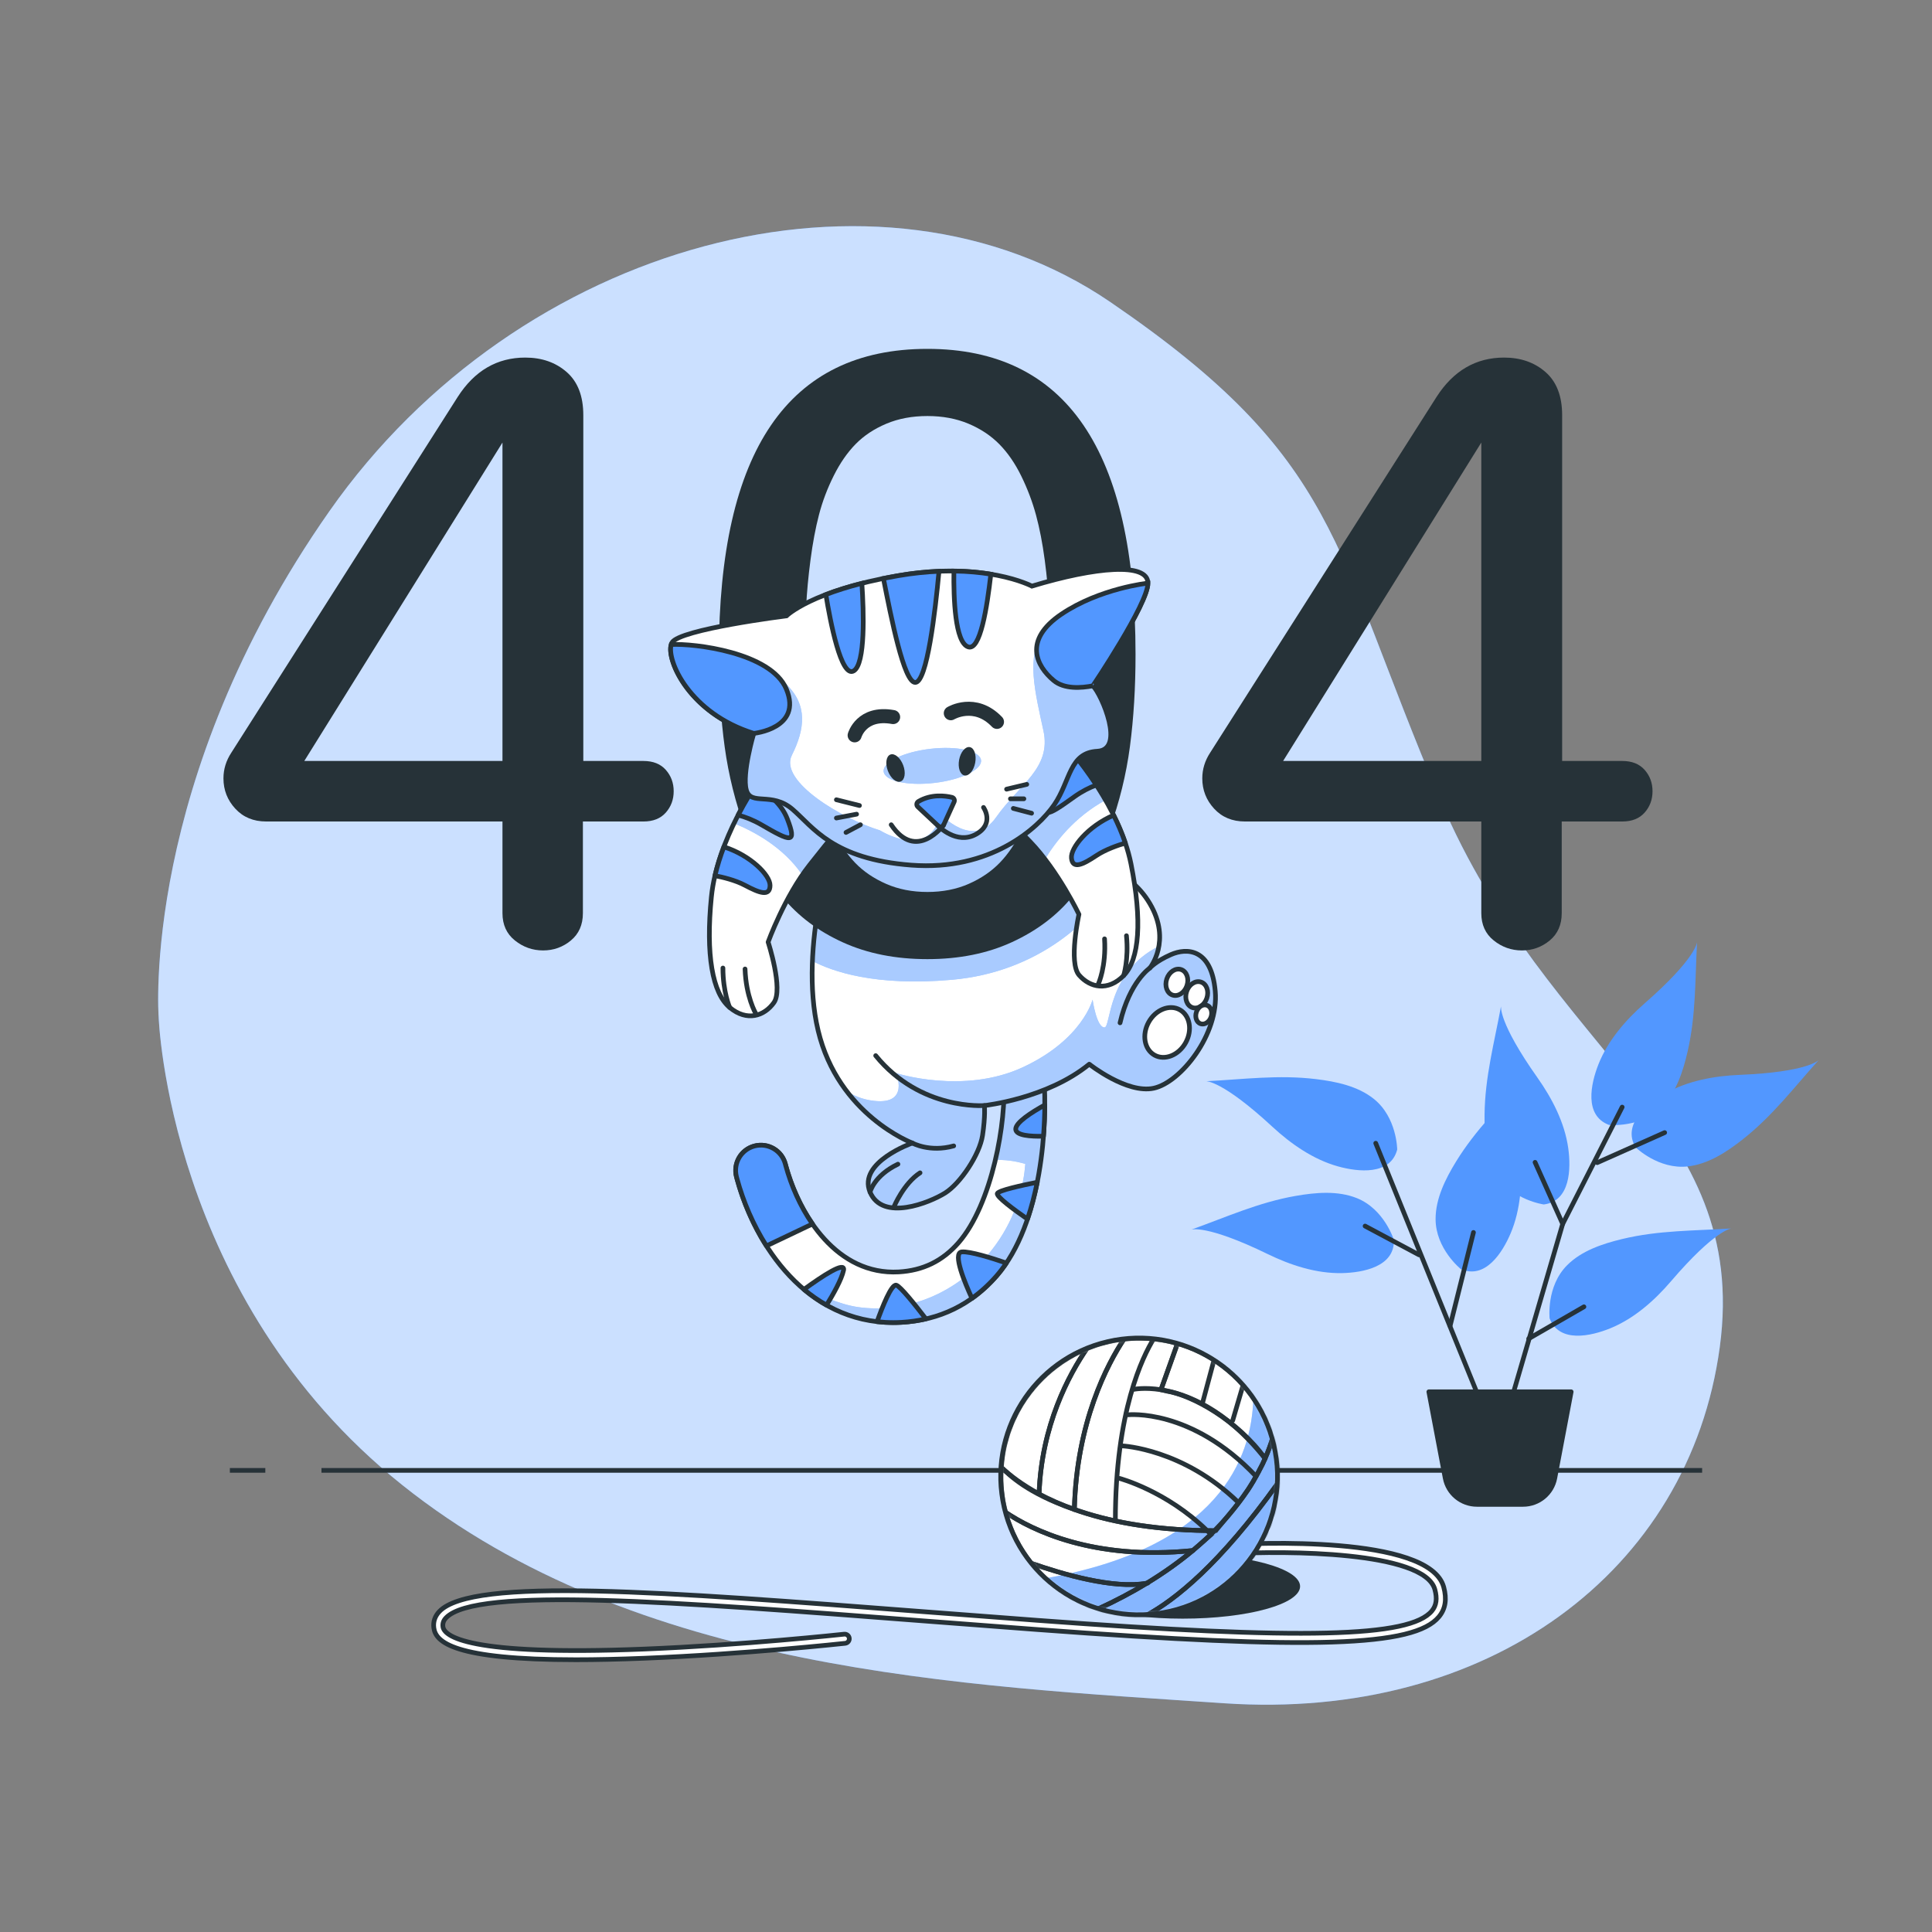 <svg width="459" height="459" viewBox="0 0 459 459" fill="none" xmlns="http://www.w3.org/2000/svg">
<rect x="0" y="0" width="459" height="459" fill="#808080" stroke="none"/>
<path d="M37.691 241.596C37.691 241.596 39.843 308.314 95.537 352.783C151.231 397.251 228.406 400.436 290.882 404.66C353.358 408.885 401.346 373.516 408.579 320.052C415.811 266.589 368.071 250.895 342.17 190.036C316.268 129.177 318.572 109.173 263.767 71.743C208.961 34.312 123.228 57.296 78.277 121.42C33.327 185.544 37.691 241.596 37.691 241.596Z" fill="#5297FF"/>
<path opacity="0.7" d="M37.691 241.596C37.691 241.596 39.843 308.314 95.537 352.783C151.231 397.251 228.406 400.436 290.882 404.66C353.358 408.885 401.346 373.516 408.579 320.052C415.811 266.589 368.071 250.895 342.17 190.036C316.268 129.177 318.572 109.173 263.767 71.743C208.961 34.312 123.228 57.296 78.277 121.42C33.327 185.544 37.691 241.596 37.691 241.596Z" fill="white"/>
<path d="M63.036 349.329H54.612" stroke="#263238" stroke-width="1.113" stroke-miterlimit="10"/>
<path d="M404.388 349.329H76.373" stroke="#263238" stroke-width="1.113" stroke-miterlimit="10"/>
<path d="M280.97 384.555C296.381 384.555 308.873 381.119 308.873 376.881C308.873 372.643 296.381 369.208 280.97 369.208C265.56 369.208 253.068 372.643 253.068 376.881C253.068 381.119 265.56 384.555 280.97 384.555Z" fill="#263238"/>
<path d="M136.806 394.317C107.776 394.317 103.49 390.12 103.067 386.733C102.883 385.266 103.327 383.959 104.388 382.847C112.211 374.644 157.276 378.113 219.652 382.917C228.351 383.587 237.35 384.279 246.577 384.965C309.6 389.648 334.972 389.038 340.189 382.709C341.258 381.411 341.481 379.791 340.887 377.613C338.394 368.473 305.018 368.403 292.372 369.143C291.774 369.174 291.255 368.719 291.22 368.119C291.185 367.519 291.643 367.002 292.244 366.967C297.08 366.683 339.584 364.549 342.991 377.041C343.777 379.923 343.411 382.23 341.872 384.098C335.984 391.24 311.899 392.006 246.414 387.141C237.186 386.455 228.185 385.762 219.484 385.093C160.032 380.514 113.074 376.897 105.967 384.355C105.364 384.986 105.13 385.656 105.231 386.464C105.501 388.624 110.691 393.47 152.976 391.782C176.595 390.84 200.328 388.268 200.565 388.242C201.159 388.176 201.702 388.609 201.767 389.208C201.832 389.807 201.4 390.346 200.802 390.411C200.564 390.436 176.766 393.016 153.074 393.961C146.932 394.205 141.539 394.317 136.806 394.317Z" fill="white" stroke="#263238" stroke-width="1.113" stroke-miterlimit="10"/>
<path d="M278.054 382.777C295.738 378.669 306.742 361.003 302.634 343.32C298.526 325.637 280.861 314.632 263.177 318.74C245.494 322.848 234.489 340.513 238.597 358.197C242.705 375.88 260.371 386.885 278.054 382.777Z" fill="white"/>
<mask id="mask0_3977_35893" style="mask-type:luminance" maskUnits="userSpaceOnUse" x="237" y="317" width="67" height="67">
<path d="M278.054 382.777C295.738 378.669 306.742 361.003 302.634 343.32C298.526 325.636 280.861 314.632 263.177 318.74C245.494 322.848 234.489 340.513 238.597 358.197C242.705 375.88 260.371 386.885 278.054 382.777Z" fill="white"/>
</mask>
<g mask="url(#mask0_3977_35893)">
<path d="M270.599 383.62C288.752 383.62 303.469 368.904 303.469 350.75C303.469 343.883 301.359 337.509 297.758 332.235C297.394 346.551 289.478 367.693 248.382 374.97C254.233 380.34 262.032 383.62 270.599 383.62Z" fill="#5297FF"/>
</g>
<mask id="mask1_3977_35893" style="mask-type:luminance" maskUnits="userSpaceOnUse" x="237" y="317" width="67" height="67">
<path d="M278.054 382.777C295.738 378.669 306.742 361.003 302.634 343.32C298.526 325.636 280.861 314.632 263.177 318.74C245.494 322.848 234.489 340.513 238.597 358.197C242.705 375.88 260.371 386.885 278.054 382.777Z" fill="white"/>
</mask>
<g mask="url(#mask1_3977_35893)">
<path opacity="0.3" d="M270.599 383.62C288.752 383.62 303.469 368.904 303.469 350.75C303.469 343.883 301.359 337.509 297.758 332.235C297.394 346.551 289.478 367.693 248.382 374.97C254.233 380.34 262.032 383.62 270.599 383.62Z" fill="white"/>
</g>
<mask id="mask2_3977_35893" style="mask-type:luminance" maskUnits="userSpaceOnUse" x="237" y="317" width="67" height="67">
<path d="M278.054 382.777C295.738 378.669 306.742 361.003 302.634 343.32C298.526 325.636 280.861 314.632 263.177 318.74C245.494 322.848 234.489 340.513 238.597 358.197C242.705 375.88 260.371 386.885 278.054 382.777Z" fill="white"/>
</mask>
<g mask="url(#mask2_3977_35893)">
<path d="M286.777 363.636C277.122 354.189 265.993 351.239 265.993 351.239M286.777 363.636C287.358 363.645 287.926 363.659 288.518 363.66C293.076 359.069 296.238 354.632 298.421 350.749M286.777 363.636C273.253 363.441 262.967 361.357 255.245 358.609C255.744 337.844 263.151 324.007 267.025 318.149C268.247 318.011 269.487 317.934 270.746 317.934C271.869 317.934 272.978 317.992 274.072 318.101M298.421 350.749C283.025 334.461 268.008 336.125 268.008 336.125C268.008 336.125 283.024 334.461 298.421 350.749ZM298.421 350.749C299.271 349.238 299.975 347.816 300.555 346.499C294.188 337.523 283.158 331.433 277.198 330.496L275.819 330.172M275.819 330.172C271.833 329.545 269.351 330.08 269.351 330.08M275.819 330.172L279.742 319.188C277.911 318.669 276.019 318.295 274.072 318.101M274.072 318.101C271.537 322.201 264.984 335.309 264.984 361.315M294.205 356.948C281.107 344.186 266.665 343.514 266.665 343.514" stroke="#263238" stroke-width="1.113" stroke-miterlimit="10" stroke-linecap="round" stroke-linejoin="round"/>
<path d="M255.247 358.609C255.746 337.844 263.153 324.006 267.027 318.148C263.936 318.496 260.974 319.27 258.203 320.413C254.011 326.523 247.406 338.646 246.866 354.926C249.244 356.209 252.029 357.464 255.247 358.609Z" stroke="#263238" stroke-width="1.113" stroke-miterlimit="10" stroke-linecap="round" stroke-linejoin="round"/>
<path d="M258.203 320.413C246.898 325.075 238.762 335.845 237.898 348.614C239.904 350.49 242.811 352.741 246.866 354.926C247.407 338.646 254.012 326.522 258.203 320.413Z" stroke="#263238" stroke-width="1.113" stroke-miterlimit="10" stroke-linecap="round" stroke-linejoin="round"/>
<path d="M295.356 328.988C298.556 332.585 300.976 336.886 302.361 341.631C301.958 342.99 301.377 344.634 300.556 346.5C291.103 334.652 281.779 331.11 275.821 330.172L279.744 319.188C282.851 320.069 285.77 321.393 288.43 323.089M295.356 328.988L292.862 337.469M295.356 328.988C293.336 326.717 291.004 324.731 288.43 323.089M288.43 323.089L285.626 333.564" stroke="#263238" stroke-width="1.113" stroke-miterlimit="10" stroke-linecap="round" stroke-linejoin="round"/>
<path d="M300.555 346.5C301.378 344.634 301.957 342.99 302.36 341.631C303.216 344.563 303.683 347.66 303.683 350.869C303.683 351.35 303.667 351.826 303.647 352.302C289.762 371.75 279.054 380.148 272.402 383.761C271.854 383.788 271.302 383.803 270.747 383.803C267.288 383.803 263.954 383.267 260.822 382.278C265.119 380.304 268.998 378.244 272.471 376.13M300.555 346.5C300.565 346.513 300.575 346.524 300.585 346.537M300.555 346.5C299.975 347.816 300.009 347.798 299.16 349.308C299.209 349.361 298.372 350.697 298.422 350.749C298.372 350.696 297.545 352.402 297.495 352.349C295.312 356.231 288.724 363.665 288.83 363.665C288.724 363.665 285.27 366.795 283.381 368.373M283.381 368.373C283.407 368.37 283.431 368.37 283.456 368.367M283.381 368.373C280.259 370.981 276.644 373.59 272.471 376.13M272.471 376.13C272.55 376.116 272.632 376.106 272.71 376.091" stroke="#263238" stroke-width="1.113" stroke-miterlimit="10" stroke-linecap="round" stroke-linejoin="round"/>
<path d="M303.647 352.302C289.762 371.751 279.054 380.148 272.403 383.763C289.349 382.924 302.92 369.277 303.647 352.302Z" stroke="#263238" stroke-width="1.113" stroke-miterlimit="10" stroke-linecap="round" stroke-linejoin="round"/>
<path d="M245.004 371.4C249.036 376.449 254.517 380.289 260.823 382.279C265.119 380.305 268.999 378.245 272.471 376.131C264.632 377.579 252.372 373.986 245.004 371.4Z" stroke="#263238" stroke-width="1.113" stroke-miterlimit="10" stroke-linecap="round" stroke-linejoin="round"/>
<path d="M272.471 376.131C276.645 373.591 280.26 370.982 283.382 368.374C259.712 370.795 245.107 363.467 238.904 359.296C240.087 363.778 242.193 367.882 245.003 371.401C252.372 373.986 264.632 377.579 272.471 376.131Z" stroke="#263238" stroke-width="1.113" stroke-miterlimit="10" stroke-linecap="round" stroke-linejoin="round"/>
<path d="M286.778 363.636C287.357 363.645 287.926 363.659 288.518 363.66C286.97 365.221 285.271 366.795 283.382 368.373C259.712 370.795 245.107 363.467 238.905 359.295C238.195 356.605 237.812 353.782 237.812 350.869C237.812 350.111 237.847 349.36 237.898 348.614C239.904 350.49 243.965 354.701 255.247 358.609M286.778 363.636C286.903 363.758 287.028 363.877 287.152 364.001M286.778 363.636C273.253 363.441 262.968 361.357 255.247 358.609M255.247 358.609C255.247 358.616 255.246 358.621 255.246 358.628" stroke="#263238" stroke-width="1.113" stroke-miterlimit="10" stroke-linecap="round" stroke-linejoin="round"/>
</g>
<path d="M278.054 382.777C295.738 378.669 306.742 361.003 302.634 343.32C298.526 325.637 280.861 314.632 263.177 318.74C245.494 322.848 234.489 340.513 238.597 358.197C242.705 375.88 260.371 386.885 278.054 382.777Z" stroke="#263238" stroke-width="1.113" stroke-miterlimit="10" stroke-linecap="round" stroke-linejoin="round"/>
<path d="M331.151 294.571C331.151 294.571 328.904 287.267 322.348 284.645C317.792 282.823 312.548 283.299 307.828 284.121C299.033 285.65 291.358 289.148 283.019 292.137C283.019 292.137 286.577 290.826 301.185 297.942C306.565 300.564 312.719 302.598 318.871 302.46C323.814 302.35 331.386 300.942 331.151 294.571Z" fill="#5297FF"/>
<path d="M331.944 273.113C331.944 273.113 331.901 265.472 326.383 261.067C322.548 258.007 317.39 256.948 312.633 256.371C303.771 255.295 295.413 256.425 286.566 256.878C286.566 256.878 290.352 256.651 302.281 267.684C306.675 271.748 311.978 275.473 317.908 277.118C322.673 278.44 330.329 279.28 331.944 273.113Z" fill="#5297FF"/>
<path d="M347.044 301.49C347.044 301.49 341.084 296.708 341.064 289.647C341.05 284.741 343.426 280.041 345.93 275.957C350.595 268.345 356.675 262.5 362.529 255.851C362.529 255.851 359.998 258.676 361.227 274.879C361.68 280.846 361.302 287.316 358.906 292.984C356.98 297.538 352.879 304.057 347.044 301.49Z" fill="#5297FF"/>
<path d="M368.154 313.225C368.154 313.225 367.312 305.63 372.284 300.617C375.739 297.134 380.741 295.486 385.399 294.362C394.077 292.269 402.51 292.424 411.35 291.851C411.35 291.851 407.563 292.063 396.989 304.402C393.095 308.947 388.258 313.26 382.558 315.58C377.978 317.444 370.471 319.164 368.154 313.225Z" fill="#5297FF"/>
<path d="M366.77 286.152C366.77 286.152 359.2 285.111 355.556 279.064C353.023 274.861 352.649 269.608 352.698 264.818C352.791 255.892 355.005 247.753 356.613 239.042C356.613 239.042 355.892 242.765 365.269 256.036C368.723 260.924 371.722 266.668 372.578 272.763C373.264 277.658 373.095 285.358 366.77 286.152Z" fill="#5297FF"/>
<path d="M388.559 272.555C388.559 272.555 394.004 277.917 401.018 277.113C405.893 276.554 410.283 273.645 414.047 270.681C421.062 265.16 426.158 258.438 432.078 251.849C432.078 251.849 429.568 254.692 413.332 255.363C407.352 255.611 400.971 256.741 395.622 259.783C391.323 262.228 385.327 267.061 388.559 272.555Z" fill="#5297FF"/>
<path d="M382.254 267.255C382.254 267.255 389.857 268.018 394.818 262.995C398.266 259.504 399.863 254.485 400.939 249.817C402.943 241.117 402.699 232.687 403.181 223.841C403.181 223.841 403.008 227.63 390.779 238.329C386.274 242.27 382.012 247.151 379.75 252.875C377.934 257.474 376.291 264.999 382.254 267.255Z" fill="#5297FF"/>
<path d="M355.107 341.257L341.984 308.954L326.841 271.603" stroke="#263238" stroke-width="1.113" stroke-miterlimit="10" stroke-linecap="round" stroke-linejoin="round"/>
<path d="M358.136 335.705L371.259 290.783L385.391 263.023" stroke="#263238" stroke-width="1.113" stroke-miterlimit="10" stroke-linecap="round" stroke-linejoin="round"/>
<path d="M363.183 318.039L376.306 310.468" stroke="#263238" stroke-width="1.113" stroke-miterlimit="10" stroke-linecap="round" stroke-linejoin="round"/>
<path d="M371.259 290.783L364.697 276.145" stroke="#263238" stroke-width="1.113" stroke-miterlimit="10" stroke-linecap="round" stroke-linejoin="round"/>
<path d="M379.47 276.218L395.487 269.08" stroke="#263238" stroke-width="1.113" stroke-miterlimit="10" stroke-linecap="round" stroke-linejoin="round"/>
<path d="M344.507 315.011L350.059 292.802" stroke="#263238" stroke-width="1.113" stroke-miterlimit="10" stroke-linecap="round" stroke-linejoin="round"/>
<path d="M337.144 298.131L324.317 291.288" stroke="#263238" stroke-width="1.113" stroke-miterlimit="10" stroke-linecap="round" stroke-linejoin="round"/>
<path d="M361.842 357.409H350.895C347.204 357.409 344.034 354.784 343.347 351.157L339.46 330.657H373.277L369.39 351.157C368.703 354.784 365.533 357.409 361.842 357.409Z" fill="#263238" stroke="#263238" stroke-width="1.113" stroke-miterlimit="10" stroke-linecap="round" stroke-linejoin="round"/>
<path d="M212.198 314.214C191.758 314.215 179.479 296.081 175.117 280.133L174.969 279.574C174.136 276.367 176.06 273.091 179.267 272.259C182.476 271.43 185.749 273.349 186.583 276.556L186.692 276.972C190.013 289.109 199.036 302.98 213.51 302.179C219.282 301.854 223.931 299.585 227.72 295.244C235.663 286.144 239.213 266.336 238.421 256.351C238.21 253.708 240.183 251.396 242.825 251.187C245.486 250.978 247.78 252.949 247.989 255.591C248.872 266.703 247.698 290.604 236.76 303.134C230.818 309.941 223.223 313.649 214.184 314.159C213.513 314.196 212.851 314.214 212.198 314.214Z" fill="white"/>
<mask id="mask3_3977_35893" style="mask-type:luminance" maskUnits="userSpaceOnUse" x="174" y="251" width="75" height="64">
<path d="M212.198 314.214C191.758 314.215 179.479 296.081 175.117 280.133L174.969 279.574C174.136 276.367 176.06 273.091 179.267 272.259C182.476 271.43 185.749 273.349 186.583 276.556L186.692 276.972C190.013 289.109 199.036 302.98 213.51 302.179C219.282 301.854 223.931 299.585 227.72 295.244C235.663 286.144 239.213 266.336 238.421 256.351C238.21 253.708 240.183 251.396 242.825 251.187C245.486 250.978 247.78 252.949 247.989 255.591C248.872 266.703 247.698 290.604 236.76 303.134C230.818 309.941 223.223 313.649 214.184 314.159C213.513 314.196 212.851 314.214 212.198 314.214Z" fill="white"/>
</mask>
<g mask="url(#mask3_3977_35893)">
<path d="M242.823 251.186C240.181 251.395 238.208 253.708 238.419 256.35C238.805 261.222 238.155 268.435 236.468 275.6C238.542 275.499 240.923 275.73 243.597 276.529C243.209 281.432 241.666 288.638 236.591 295.686C227.676 308.068 214.303 312.031 203.902 310.545C199.252 309.88 193.913 307.435 189.427 304.933C195.359 310.487 202.938 314.214 212.198 314.214C212.85 314.214 213.513 314.195 214.182 314.158C223.221 313.649 230.817 309.94 236.758 303.133C247.696 290.603 248.87 266.702 247.987 255.59C247.778 252.949 245.484 250.976 242.823 251.186Z" fill="#5297FF"/>
</g>
<mask id="mask4_3977_35893" style="mask-type:luminance" maskUnits="userSpaceOnUse" x="174" y="251" width="75" height="64">
<path d="M212.198 314.214C191.758 314.215 179.479 296.081 175.117 280.133L174.969 279.574C174.136 276.367 176.06 273.091 179.267 272.259C182.476 271.43 185.749 273.349 186.583 276.556L186.692 276.972C190.013 289.109 199.036 302.98 213.51 302.179C219.282 301.854 223.931 299.585 227.72 295.244C235.663 286.144 239.213 266.336 238.421 256.351C238.21 253.708 240.183 251.396 242.825 251.187C245.486 250.978 247.78 252.949 247.989 255.591C248.872 266.703 247.698 290.604 236.76 303.134C230.818 309.941 223.223 313.649 214.184 314.159C213.513 314.196 212.851 314.214 212.198 314.214Z" fill="white"/>
</mask>
<g mask="url(#mask4_3977_35893)">
<path opacity="0.5" d="M242.823 251.186C240.181 251.395 238.208 253.708 238.419 256.35C238.805 261.222 238.155 268.435 236.468 275.6C238.542 275.499 240.923 275.73 243.597 276.529C243.209 281.432 241.666 288.638 236.591 295.686C227.676 308.068 214.303 312.031 203.902 310.545C199.252 309.88 193.913 307.435 189.427 304.933C195.359 310.487 202.938 314.214 212.198 314.214C212.85 314.214 213.513 314.195 214.182 314.158C223.221 313.649 230.817 309.94 236.758 303.133C247.696 290.603 248.87 266.702 247.987 255.59C247.778 252.949 245.484 250.976 242.823 251.186Z" fill="white"/>
</g>
<path d="M212.198 314.214C191.758 314.215 179.479 296.081 175.117 280.133L174.969 279.574C174.136 276.367 176.06 273.091 179.267 272.259C182.476 271.43 185.749 273.349 186.583 276.556L186.692 276.972C190.013 289.109 199.036 302.98 213.51 302.179C219.282 301.854 223.931 299.585 227.72 295.244C235.663 286.144 239.213 266.336 238.421 256.351C238.21 253.708 240.183 251.396 242.825 251.187C245.486 250.978 247.78 252.949 247.989 255.591C248.872 266.703 247.698 290.604 236.76 303.134C230.818 309.941 223.223 313.649 214.184 314.159C213.513 314.196 212.851 314.214 212.198 314.214Z" stroke="#263238" stroke-width="1.113" stroke-miterlimit="10" stroke-linecap="round" stroke-linejoin="round"/>
<path d="M200.409 301.79C200.891 299.542 195.511 303.061 191.004 306.336C192.672 307.737 194.462 308.991 196.368 310.068C197.978 307.457 199.944 303.963 200.409 301.79Z" fill="#5297FF" stroke="#263238" stroke-width="1.113" stroke-miterlimit="10" stroke-linecap="round" stroke-linejoin="round"/>
<path d="M212.198 314.214C212.851 314.214 213.514 314.195 214.183 314.158C216.187 314.045 218.116 313.766 219.976 313.339C217.444 310.033 213.96 305.67 212.953 305.335C211.807 304.953 209.595 310.581 208.369 313.995C209.613 314.138 210.888 314.214 212.198 314.214Z" fill="#5297FF" stroke="#263238" stroke-width="1.113" stroke-miterlimit="10" stroke-linecap="round" stroke-linejoin="round"/>
<path d="M186.691 276.972L186.581 276.556C185.748 273.349 182.474 271.43 179.266 272.259C176.059 273.091 174.134 276.368 174.968 279.574L175.116 280.133C176.564 285.427 178.89 290.96 182.092 295.993L193.026 290.787C190.084 286.545 187.966 281.631 186.691 276.972Z" fill="#5297FF" stroke="#263238" stroke-width="1.113" stroke-miterlimit="10" stroke-linecap="round" stroke-linejoin="round"/>
<path d="M236.759 303.133C237.595 302.175 238.367 301.145 239.092 300.066C235.626 298.881 230.427 297.251 228.497 297.426C226.21 297.635 229.313 304.977 230.916 308.452C233.01 306.963 234.961 305.192 236.759 303.133Z" fill="#5297FF" stroke="#263238" stroke-width="1.113" stroke-miterlimit="10" stroke-linecap="round" stroke-linejoin="round"/>
<path d="M236.95 283.519C236.587 284.247 241.076 287.521 244.105 289.622C245.069 286.786 245.83 283.837 246.42 280.88C242.745 281.611 237.309 282.802 236.95 283.519Z" fill="#5297FF" stroke="#263238" stroke-width="1.113" stroke-miterlimit="10" stroke-linecap="round" stroke-linejoin="round"/>
<path d="M247.907 269.939C248.11 267.323 248.206 264.824 248.218 262.526C245.062 264.268 241.313 266.67 241.313 268.249C241.313 269.775 244.821 270.02 247.907 269.939Z" fill="#5297FF" stroke="#263238" stroke-width="1.113" stroke-miterlimit="10" stroke-linecap="round" stroke-linejoin="round"/>
<path d="M198.479 198.913C198.479 198.913 189.569 224.727 194.367 244.83C199.164 264.932 216.754 271.557 216.754 271.557C216.754 271.557 203.733 276.126 206.703 283.208C209.673 290.289 220.866 285.72 224.521 283.436C228.176 281.152 232.745 274.298 233.43 269.73C234.115 265.161 233.888 262.648 233.888 262.648C233.888 262.648 248.736 261.049 258.787 252.825C258.787 252.825 267.697 259.907 274.093 258.536C280.49 257.166 289.627 245.744 288.713 235.464C287.8 225.185 281.86 225.185 278.205 226.784C274.55 228.383 273.179 229.982 273.179 229.982C273.179 229.982 278.434 223.585 273.179 214.676C267.925 205.767 258.559 205.081 258.559 205.081C258.559 205.081 255.818 190.461 247.593 184.979C239.37 179.496 210.129 173.785 198.479 198.913Z" fill="white"/>
<mask id="mask5_3977_35893" style="mask-type:luminance" maskUnits="userSpaceOnUse" x="192" y="180" width="97" height="108">
<path d="M198.479 198.913C198.479 198.913 189.569 224.727 194.367 244.83C199.164 264.932 216.754 271.557 216.754 271.557C216.754 271.557 203.733 276.126 206.703 283.208C209.673 290.289 220.866 285.72 224.521 283.436C228.176 281.152 232.745 274.298 233.43 269.73C234.115 265.161 233.888 262.648 233.888 262.648C233.888 262.648 248.736 261.049 258.787 252.825C258.787 252.825 267.697 259.907 274.093 258.536C280.49 257.166 289.627 245.744 288.713 235.464C287.8 225.185 281.86 225.185 278.205 226.784C274.55 228.383 273.179 229.982 273.179 229.982C273.179 229.982 278.434 223.585 273.179 214.676C267.925 205.767 258.559 205.081 258.559 205.081C258.559 205.081 255.818 190.461 247.593 184.979C239.37 179.496 210.129 173.785 198.479 198.913Z" fill="white"/>
</mask>
<g mask="url(#mask5_3977_35893)">
<path d="M266.351 207.793C259.878 218.572 246.748 230.969 226.089 232.781C207.91 234.376 197.719 230.795 193.023 228.309C193.656 212.906 198.48 198.914 198.48 198.914C210.13 173.786 239.37 179.497 247.594 184.979C255.818 190.461 258.56 205.081 258.56 205.081C258.56 205.081 262.282 205.358 266.351 207.793ZM278.204 226.783C274.549 228.382 273.178 229.981 273.178 229.981C273.178 229.981 274.765 228.034 275.32 224.804C262.972 230.949 263.936 244.098 262.399 244.098C260.512 244.098 259.57 237.496 259.57 237.496C259.57 237.496 257.212 246.927 243.065 253.529C228.918 260.13 212.885 254.943 212.885 254.943C212.885 254.943 216.186 262.488 207.697 261.546C204.829 261.227 202.675 260.259 201.061 259.12C207.917 268.22 216.753 271.556 216.753 271.556C216.753 271.556 203.732 276.125 206.702 283.207C209.672 290.288 220.865 285.719 224.52 283.435C228.175 281.151 232.744 274.298 233.43 269.729C234.114 265.16 233.887 262.647 233.887 262.647C233.887 262.647 248.735 261.048 258.787 252.825C258.787 252.825 267.696 259.906 274.092 258.535C280.489 257.165 289.626 245.743 288.713 235.463C287.799 225.184 281.86 225.184 278.204 226.783Z" fill="#5297FF"/>
</g>
<mask id="mask6_3977_35893" style="mask-type:luminance" maskUnits="userSpaceOnUse" x="192" y="180" width="97" height="108">
<path d="M198.479 198.913C198.479 198.913 189.569 224.727 194.367 244.83C199.164 264.932 216.754 271.557 216.754 271.557C216.754 271.557 203.733 276.126 206.703 283.208C209.673 290.289 220.866 285.72 224.521 283.436C228.176 281.152 232.745 274.298 233.43 269.73C234.115 265.161 233.888 262.648 233.888 262.648C233.888 262.648 248.736 261.049 258.787 252.825C258.787 252.825 267.697 259.907 274.093 258.536C280.49 257.166 289.627 245.744 288.713 235.464C287.8 225.185 281.86 225.185 278.205 226.784C274.55 228.383 273.179 229.982 273.179 229.982C273.179 229.982 278.434 223.585 273.179 214.676C267.925 205.767 258.559 205.081 258.559 205.081C258.559 205.081 255.818 190.461 247.593 184.979C239.37 179.496 210.129 173.785 198.479 198.913Z" fill="white"/>
</mask>
<g mask="url(#mask6_3977_35893)">
<path opacity="0.5" d="M266.351 207.793C259.878 218.572 246.748 230.969 226.089 232.781C207.91 234.376 197.719 230.795 193.023 228.309C193.656 212.906 198.48 198.914 198.48 198.914C210.13 173.786 239.37 179.497 247.594 184.979C255.818 190.461 258.56 205.081 258.56 205.081C258.56 205.081 262.282 205.358 266.351 207.793ZM278.204 226.783C274.549 228.382 273.178 229.981 273.178 229.981C273.178 229.981 274.765 228.034 275.32 224.804C262.972 230.949 263.936 244.098 262.399 244.098C260.512 244.098 259.57 237.496 259.57 237.496C259.57 237.496 257.212 246.927 243.065 253.529C228.918 260.13 212.885 254.943 212.885 254.943C212.885 254.943 216.186 262.488 207.697 261.546C204.829 261.227 202.675 260.259 201.061 259.12C207.917 268.22 216.753 271.556 216.753 271.556C216.753 271.556 203.732 276.125 206.702 283.207C209.672 290.288 220.865 285.719 224.52 283.435C228.175 281.151 232.744 274.298 233.43 269.729C234.114 265.16 233.887 262.647 233.887 262.647C233.887 262.647 248.735 261.048 258.787 252.825C258.787 252.825 267.696 259.906 274.092 258.535C280.489 257.165 289.626 245.743 288.713 235.463C287.799 225.184 281.86 225.184 278.204 226.783Z" fill="white"/>
</g>
<mask id="mask7_3977_35893" style="mask-type:luminance" maskUnits="userSpaceOnUse" x="192" y="180" width="97" height="108">
<path d="M198.479 198.913C198.479 198.913 189.569 224.727 194.367 244.83C199.164 264.932 216.754 271.557 216.754 271.557C216.754 271.557 203.733 276.126 206.703 283.208C209.673 290.289 220.866 285.72 224.521 283.436C228.176 281.152 232.745 274.298 233.43 269.73C234.115 265.161 233.888 262.648 233.888 262.648C233.888 262.648 248.736 261.049 258.787 252.825C258.787 252.825 267.697 259.907 274.093 258.536C280.49 257.166 289.627 245.744 288.713 235.464C287.8 225.185 281.86 225.185 278.205 226.784C274.55 228.383 273.179 229.982 273.179 229.982C273.179 229.982 278.434 223.585 273.179 214.676C267.925 205.767 258.559 205.081 258.559 205.081C258.559 205.081 255.818 190.461 247.593 184.979C239.37 179.496 210.129 173.785 198.479 198.913Z" fill="white"/>
</mask>
<g mask="url(#mask7_3977_35893)">
<path d="M233.887 262.648C233.887 262.648 218.68 263.886 208.045 250.796" stroke="#263238" stroke-width="1.113" stroke-miterlimit="10" stroke-linecap="round" stroke-linejoin="round"/>
</g>
<path d="M198.479 198.913C198.479 198.913 189.569 224.727 194.367 244.83C199.164 264.932 216.754 271.557 216.754 271.557C216.754 271.557 203.733 276.126 206.703 283.208C209.673 290.289 220.866 285.72 224.521 283.436C228.176 281.152 232.745 274.298 233.43 269.73C234.115 265.161 233.888 262.648 233.888 262.648C233.888 262.648 248.736 261.049 258.787 252.825C258.787 252.825 267.697 259.907 274.093 258.536C280.49 257.166 289.627 245.744 288.713 235.464C287.8 225.185 281.86 225.185 278.205 226.784C274.55 228.383 273.179 229.982 273.179 229.982C273.179 229.982 278.434 223.585 273.179 214.676C267.925 205.767 258.559 205.081 258.559 205.081C258.559 205.081 255.818 190.461 247.593 184.979C239.37 179.496 210.129 173.785 198.479 198.913Z" stroke="#263238" stroke-width="1.113" stroke-miterlimit="10" stroke-linecap="round" stroke-linejoin="round"/>
<path d="M273.179 229.981C273.179 229.981 268.382 233.179 266.098 243.002" stroke="#263238" stroke-width="1.113" stroke-miterlimit="10" stroke-linecap="round" stroke-linejoin="round"/>
<path d="M281.984 234.182C281.419 235.855 279.891 236.851 278.57 236.405C277.249 235.96 276.636 234.241 277.2 232.568C277.765 230.894 279.293 229.898 280.614 230.345C281.935 230.79 282.549 232.507 281.984 234.182Z" fill="white" stroke="#263238" stroke-width="1.113" stroke-miterlimit="10" stroke-linecap="round" stroke-linejoin="round"/>
<path d="M286.71 237.154C286.145 238.828 284.617 239.824 283.296 239.378C281.975 238.932 281.362 237.214 281.926 235.54C282.491 233.867 284.019 232.871 285.34 233.317C286.661 233.763 287.275 235.481 286.71 237.154Z" fill="white" stroke="#263238" stroke-width="1.113" stroke-miterlimit="10" stroke-linecap="round" stroke-linejoin="round"/>
<path d="M287.717 241.606C287.306 242.821 286.196 243.545 285.237 243.22C284.278 242.896 283.833 241.649 284.242 240.433C284.652 239.218 285.762 238.495 286.722 238.819C287.682 239.143 288.127 240.39 287.717 241.606Z" fill="white" stroke="#263238" stroke-width="1.113" stroke-miterlimit="10" stroke-linecap="round" stroke-linejoin="round"/>
<path d="M281.687 247.721C280.037 250.701 276.73 252.027 274.303 250.682C271.875 249.337 271.244 245.831 272.895 242.851C274.545 239.872 277.852 238.546 280.28 239.891C282.707 241.236 283.338 244.742 281.687 247.721Z" fill="white" stroke="#263238" stroke-width="1.113" stroke-miterlimit="10" stroke-linecap="round" stroke-linejoin="round"/>
<path d="M216.754 271.557C216.754 271.557 220.866 273.841 226.577 272.242" stroke="#263238" stroke-width="1.113" stroke-miterlimit="10" stroke-linecap="round" stroke-linejoin="round"/>
<path d="M206.703 283.208C206.703 283.208 207.617 279.324 213.327 276.582" stroke="#263238" stroke-width="1.113" stroke-miterlimit="10" stroke-linecap="round" stroke-linejoin="round"/>
<path d="M212.414 286.635C212.414 286.635 214.698 281.152 218.582 278.639" stroke="#263238" stroke-width="1.113" stroke-miterlimit="10" stroke-linecap="round" stroke-linejoin="round"/>
<path d="M122.33 223.437C120.36 221.861 119.375 219.695 119.375 216.936V195.168H63.232C60.211 195.168 57.765 194.151 55.894 192.114C54.022 190.08 53.087 187.682 53.087 184.925C53.087 182.758 53.71 180.723 54.959 178.818L108.737 94.309C112.741 88.071 118.094 84.952 124.792 84.952C128.732 84.952 132.015 86.102 134.641 88.4C137.267 90.699 138.581 94.112 138.581 98.644V180.789H152.863C155.161 180.789 156.934 181.496 158.182 182.907C159.429 184.32 160.053 186.01 160.053 187.98C160.053 189.95 159.429 191.642 158.182 193.053C156.934 194.465 155.161 195.17 152.863 195.17H138.484V216.939C138.484 219.697 137.531 221.863 135.627 223.439C133.721 225.016 131.523 225.803 129.028 225.803C126.531 225.8 124.299 225.013 122.33 223.437ZM119.375 180.788V105.143L72.294 180.788H119.375Z" fill="#263238"/>
<path d="M200.239 223.88C194.395 221.221 189.651 217.675 186.007 213.242C182.362 208.81 179.373 203.41 177.043 197.04C174.712 190.671 173.087 184.137 172.168 177.439C171.247 170.742 170.789 163.421 170.789 155.474C170.789 107.08 187.302 82.883 220.333 82.883C253.295 82.883 269.778 107.081 269.778 155.474C269.778 163.354 269.335 170.642 268.449 177.341C267.561 184.039 265.952 190.573 263.622 196.941C261.29 203.311 258.303 208.712 254.658 213.144C251.014 217.576 246.27 221.139 240.426 223.83C234.581 226.522 227.883 227.869 220.333 227.869C212.781 227.869 206.083 226.539 200.239 223.88ZM230.133 209.992C233.055 208.711 235.516 207.037 237.52 204.968C239.522 202.9 241.263 200.323 242.741 197.236C244.218 194.15 245.384 191.03 246.238 187.879C247.09 184.727 247.764 181.165 248.256 177.192C248.748 173.22 249.077 169.577 249.241 166.26C249.404 162.945 249.487 159.35 249.487 155.474C249.487 151.404 249.404 147.644 249.241 144.197C249.076 140.75 248.732 137.041 248.207 133.067C247.681 129.095 246.99 125.532 246.139 122.38C245.284 119.228 244.12 116.143 242.643 113.122C241.166 110.102 239.425 107.574 237.422 105.538C235.418 103.504 232.973 101.879 230.084 100.662C227.194 99.448 223.944 98.84 220.333 98.84C216.72 98.84 213.471 99.448 210.582 100.662C207.692 101.879 205.263 103.486 203.294 105.488C201.323 107.492 199.582 110.004 198.073 113.024C196.562 116.045 195.396 119.131 194.575 122.282C193.754 125.434 193.081 129.014 192.557 133.018C192.031 137.024 191.686 140.751 191.522 144.198C191.357 147.646 191.276 151.405 191.276 155.475C191.276 159.35 191.357 162.961 191.522 166.309C191.686 169.658 192.014 173.319 192.507 177.292C192.999 181.266 193.671 184.826 194.526 187.978C195.379 191.13 196.545 194.25 198.022 197.335C199.5 200.422 201.224 202.983 203.193 205.017C205.163 207.053 207.608 208.711 210.531 209.991C213.452 211.271 216.719 211.912 220.331 211.912C223.944 211.913 227.211 211.273 230.133 209.992Z" fill="#263238"/>
<path d="M354.879 223.437C352.909 221.861 351.924 219.695 351.924 216.936V195.168H295.781C292.759 195.168 290.315 194.151 288.443 192.114C286.571 190.08 285.636 187.682 285.636 184.925C285.636 182.758 286.259 180.723 287.507 178.818L341.286 94.309C345.29 88.071 350.643 84.952 357.341 84.952C361.28 84.952 364.563 86.102 367.19 88.4C369.815 90.699 371.13 94.112 371.13 98.644V180.789H385.411C387.709 180.789 389.483 181.496 390.73 182.907C391.978 184.32 392.602 186.01 392.602 187.98C392.602 189.95 391.978 191.642 390.73 193.053C389.483 194.465 387.709 195.17 385.411 195.17H371.031V216.939C371.031 219.697 370.079 221.863 368.175 223.439C366.269 225.016 364.071 225.803 361.575 225.803C359.08 225.8 356.849 225.013 354.879 223.437ZM351.924 180.788V105.143L304.842 180.788H351.924Z" fill="#263238"/>
<path d="M179.975 185.891C179.975 185.891 170.381 199.369 169.01 213.076C167.639 226.783 169.239 235.921 173.35 239.347C177.462 242.773 181.574 241.403 183.859 238.204C186.144 235.006 182.488 223.813 182.488 223.813C182.488 223.813 186.372 213.076 192.312 205.537C198.251 197.999 199.393 196.857 199.393 196.857C199.393 196.857 189.112 185.207 179.975 185.891Z" fill="white"/>
<mask id="mask8_3977_35893" style="mask-type:luminance" maskUnits="userSpaceOnUse" x="168" y="185" width="32" height="57">
<path d="M179.975 185.891C179.975 185.891 170.381 199.369 169.01 213.076C167.639 226.783 169.239 235.921 173.35 239.347C177.462 242.773 181.574 241.403 183.859 238.204C186.144 235.006 182.488 223.813 182.488 223.813C182.488 223.813 186.372 213.076 192.312 205.537C198.251 197.999 199.393 196.857 199.393 196.857C199.393 196.857 189.112 185.207 179.975 185.891Z" fill="white"/>
</mask>
<g mask="url(#mask8_3977_35893)">
<path d="M179.975 185.891C179.975 185.891 177.175 189.829 174.385 195.607C178.97 197.456 186.089 201.211 190.604 207.867C191.152 207.069 191.721 206.287 192.311 205.537C198.251 197.999 199.393 196.857 199.393 196.857C199.393 196.857 189.112 185.207 179.975 185.891Z" fill="#5297FF"/>
</g>
<mask id="mask9_3977_35893" style="mask-type:luminance" maskUnits="userSpaceOnUse" x="168" y="185" width="32" height="57">
<path d="M179.975 185.891C179.975 185.891 170.381 199.369 169.01 213.076C167.639 226.783 169.239 235.921 173.35 239.347C177.462 242.773 181.574 241.403 183.859 238.204C186.144 235.006 182.488 223.813 182.488 223.813C182.488 223.813 186.372 213.076 192.312 205.537C198.251 197.999 199.393 196.857 199.393 196.857C199.393 196.857 189.112 185.207 179.975 185.891Z" fill="white"/>
</mask>
<g mask="url(#mask9_3977_35893)">
<path opacity="0.5" d="M179.975 185.891C179.975 185.891 177.175 189.829 174.385 195.607C178.97 197.456 186.089 201.211 190.604 207.867C191.152 207.069 191.721 206.287 192.311 205.537C198.251 197.999 199.393 196.857 199.393 196.857C199.393 196.857 189.112 185.207 179.975 185.891Z" fill="white"/>
</g>
<path d="M179.975 185.891C179.975 185.891 170.381 199.369 169.01 213.076C167.639 226.783 169.239 235.921 173.35 239.347C177.462 242.773 181.574 241.403 183.859 238.204C186.144 235.006 182.488 223.813 182.488 223.813C182.488 223.813 186.372 213.076 192.312 205.537C198.251 197.999 199.393 196.857 199.393 196.857C199.393 196.857 189.112 185.207 179.975 185.891Z" stroke="#263238" stroke-width="1.113" stroke-miterlimit="10" stroke-linecap="round" stroke-linejoin="round"/>
<path d="M173.35 239.347C173.35 239.347 171.751 235.692 171.751 229.981" stroke="#263238" stroke-width="1.113" stroke-miterlimit="10" stroke-linecap="round" stroke-linejoin="round"/>
<path d="M179.518 240.718C179.518 240.718 177.234 236.835 177.006 230.21" stroke="#263238" stroke-width="1.113" stroke-miterlimit="10" stroke-linecap="round" stroke-linejoin="round"/>
<path d="M182.945 210.335C182.945 207.926 178.357 203.226 171.974 201.192C171.148 203.371 170.41 205.678 169.859 208.045C171.58 208.372 174.665 209.087 177.006 210.336C180.431 212.163 182.945 213.076 182.945 210.335Z" fill="#5297FF" stroke="#263238" stroke-width="1.113" stroke-miterlimit="10" stroke-linecap="round" stroke-linejoin="round"/>
<path d="M179.417 186.713C178.618 187.918 177.053 190.389 175.363 193.649C177.051 194.093 178.922 194.801 180.889 195.943C187.97 200.055 189.341 200.512 187.057 194.573C185.634 190.874 182.353 188.329 179.417 186.713Z" fill="#5297FF" stroke="#263238" stroke-width="1.113" stroke-miterlimit="10" stroke-linecap="round" stroke-linejoin="round"/>
<path d="M255.113 179.239C255.113 179.239 265.983 191.711 268.692 205.216C271.4 218.722 270.705 227.972 266.949 231.786C263.194 235.599 258.967 234.638 256.38 231.679C253.793 228.721 256.332 217.223 256.332 217.223C256.332 217.223 251.414 206.919 244.764 199.999C238.114 193.079 236.865 192.055 236.865 192.055C236.865 192.055 245.952 179.452 255.113 179.239Z" fill="white"/>
<mask id="mask10_3977_35893" style="mask-type:luminance" maskUnits="userSpaceOnUse" x="236" y="179" width="35" height="56">
<path d="M255.113 179.239C255.113 179.239 265.983 191.711 268.692 205.216C271.4 218.722 270.705 227.972 266.949 231.786C263.194 235.599 258.967 234.638 256.38 231.679C253.793 228.721 256.332 217.223 256.332 217.223C256.332 217.223 251.414 206.919 244.764 199.999C238.114 193.079 236.865 192.055 236.865 192.055C236.865 192.055 245.952 179.452 255.113 179.239Z" fill="white"/>
</mask>
<g mask="url(#mask10_3977_35893)">
<path d="M255.113 179.238C245.952 179.452 236.865 192.055 236.865 192.055C236.865 192.055 238.113 193.079 244.763 199.999C246.001 201.287 247.178 202.693 248.275 204.128C250.602 200.247 255.18 194.137 262.653 190.085C258.964 183.659 255.113 179.238 255.113 179.238Z" fill="#5297FF"/>
</g>
<mask id="mask11_3977_35893" style="mask-type:luminance" maskUnits="userSpaceOnUse" x="236" y="179" width="35" height="56">
<path d="M255.113 179.239C255.113 179.239 265.983 191.711 268.692 205.216C271.4 218.722 270.705 227.972 266.949 231.786C263.194 235.599 258.967 234.638 256.38 231.679C253.793 228.721 256.332 217.223 256.332 217.223C256.332 217.223 251.414 206.919 244.764 199.999C238.114 193.079 236.865 192.055 236.865 192.055C236.865 192.055 245.952 179.452 255.113 179.239Z" fill="white"/>
</mask>
<g mask="url(#mask11_3977_35893)">
<path opacity="0.5" d="M255.113 179.238C245.952 179.452 236.865 192.055 236.865 192.055C236.865 192.055 238.113 193.079 244.763 199.999C246.001 201.287 247.178 202.693 248.275 204.128C250.602 200.247 255.18 194.137 262.653 190.085C258.964 183.659 255.113 179.238 255.113 179.238Z" fill="white"/>
</g>
<path d="M255.113 179.239C255.113 179.239 265.983 191.711 268.692 205.216C271.4 218.722 270.705 227.972 266.949 231.786C263.194 235.599 258.967 234.638 256.38 231.679C253.793 228.721 256.332 217.223 256.332 217.223C256.332 217.223 251.414 206.919 244.764 199.999C238.114 193.079 236.865 192.055 236.865 192.055C236.865 192.055 245.952 179.452 255.113 179.239Z" stroke="#263238" stroke-width="1.113" stroke-miterlimit="10" stroke-linecap="round" stroke-linejoin="round"/>
<path d="M266.949 231.786C266.949 231.786 268.182 227.992 267.622 222.308" stroke="#263238" stroke-width="1.113" stroke-miterlimit="10" stroke-linecap="round" stroke-linejoin="round"/>
<path d="M260.945 233.755C260.945 233.755 262.838 229.666 262.415 223.051" stroke="#263238" stroke-width="1.113" stroke-miterlimit="10" stroke-linecap="round" stroke-linejoin="round"/>
<path d="M254.555 203.855C254.319 201.457 258.423 196.33 264.575 193.679C265.612 195.766 266.573 197.99 267.352 200.291C265.672 200.787 262.672 201.8 260.466 203.272C257.234 205.427 254.824 206.583 254.555 203.855Z" fill="#5297FF" stroke="#263238" stroke-width="1.113" stroke-miterlimit="10" stroke-linecap="round" stroke-linejoin="round"/>
<path d="M255.748 180.001C256.662 181.122 258.462 183.427 260.462 186.506C258.826 187.113 257.033 188.002 255.188 189.331C248.544 194.118 247.225 194.707 248.916 188.572C249.969 184.752 252.985 181.897 255.748 180.001Z" fill="#5297FF" stroke="#263238" stroke-width="1.113" stroke-miterlimit="10" stroke-linecap="round" stroke-linejoin="round"/>
<path d="M179.076 174.234C179.076 174.234 176.249 183.775 177.309 187.662C178.369 191.549 183.316 188.016 188.263 192.256C193.21 196.496 197.797 204.125 216.526 205.537C235.255 206.951 246.571 196.85 250.459 191.196C254.345 185.542 253.992 178.827 260.706 178.474C267.42 178.12 261.766 165.045 259.646 162.925C259.646 162.925 272.721 143.489 272.721 138.542C272.721 133.595 260.353 134.655 245.157 139.249C245.157 139.249 233.849 133.241 213.353 136.775C192.857 140.308 186.849 146.316 186.849 146.316C186.849 146.316 161.406 149.496 159.639 152.677C157.873 155.857 163.173 169.286 179.076 174.234Z" fill="white"/>
<mask id="mask12_3977_35893" style="mask-type:luminance" maskUnits="userSpaceOnUse" x="159" y="135" width="114" height="71">
<path d="M179.076 174.234C179.076 174.234 176.249 183.775 177.309 187.662C178.369 191.549 183.316 188.016 188.263 192.256C193.21 196.496 197.797 204.125 216.526 205.537C235.255 206.951 246.571 196.85 250.459 191.196C254.345 185.542 253.992 178.827 260.706 178.474C267.42 178.12 261.766 165.045 259.646 162.925C259.646 162.925 272.721 143.489 272.721 138.542C272.721 133.595 260.353 134.655 245.157 139.249C245.157 139.249 233.849 133.241 213.353 136.775C192.857 140.308 186.849 146.316 186.849 146.316C186.849 146.316 161.406 149.496 159.639 152.677C157.873 155.857 163.173 169.286 179.076 174.234Z" fill="white"/>
</mask>
<g mask="url(#mask12_3977_35893)">
<path d="M260.706 178.474C267.42 178.12 261.766 165.045 259.646 162.925C259.646 162.925 262.133 159.228 264.936 154.65C257.338 150.681 249.884 148.477 247.9 150.709C243.639 155.504 245.959 164.683 247.9 173.61C249.841 182.538 242.077 186.42 236.643 194.183C231.209 201.946 223.445 193.406 223.445 193.406C220.728 204.663 209.083 197.287 209.083 197.287C200.156 194.57 185.017 185.643 188.122 179.431C191.228 173.221 192.004 167.398 186.57 162.352C181.136 157.306 159.462 153.122 159.462 153.122C158.327 156.946 163.822 169.487 179.074 174.232C179.074 174.232 176.246 183.773 177.307 187.66C178.367 191.547 183.314 188.014 188.261 192.254C193.208 196.494 197.795 204.123 216.524 205.536C235.253 206.949 246.569 196.848 250.457 191.194C254.345 185.542 253.992 178.827 260.706 178.474Z" fill="#5297FF"/>
</g>
<mask id="mask13_3977_35893" style="mask-type:luminance" maskUnits="userSpaceOnUse" x="159" y="135" width="114" height="71">
<path d="M179.076 174.234C179.076 174.234 176.249 183.775 177.309 187.662C178.369 191.549 183.316 188.016 188.263 192.256C193.21 196.496 197.797 204.125 216.526 205.537C235.255 206.951 246.571 196.85 250.459 191.196C254.345 185.542 253.992 178.827 260.706 178.474C267.42 178.12 261.766 165.045 259.646 162.925C259.646 162.925 272.721 143.489 272.721 138.542C272.721 133.595 260.353 134.655 245.157 139.249C245.157 139.249 233.849 133.241 213.353 136.775C192.857 140.308 186.849 146.316 186.849 146.316C186.849 146.316 161.406 149.496 159.639 152.677C157.873 155.857 163.173 169.286 179.076 174.234Z" fill="white"/>
</mask>
<g mask="url(#mask13_3977_35893)">
<path opacity="0.5" d="M260.706 178.474C267.42 178.12 261.766 165.045 259.646 162.925C259.646 162.925 262.133 159.228 264.936 154.65C257.338 150.681 249.884 148.477 247.9 150.709C243.639 155.504 245.959 164.683 247.9 173.61C249.841 182.538 242.077 186.42 236.643 194.183C231.209 201.946 223.445 193.406 223.445 193.406C220.728 204.663 209.083 197.287 209.083 197.287C200.156 194.57 185.017 185.643 188.122 179.431C191.228 173.221 192.004 167.398 186.57 162.352C181.136 157.306 159.462 153.122 159.462 153.122C158.327 156.946 163.822 169.487 179.074 174.232C179.074 174.232 176.246 183.773 177.307 187.66C178.367 191.547 183.314 188.014 188.261 192.254C193.208 196.494 197.795 204.123 216.524 205.536C235.253 206.949 246.569 196.848 250.457 191.194C254.345 185.542 253.992 178.827 260.706 178.474Z" fill="white"/>
</g>
<mask id="mask14_3977_35893" style="mask-type:luminance" maskUnits="userSpaceOnUse" x="159" y="135" width="114" height="71">
<path d="M179.076 174.234C179.076 174.234 176.249 183.775 177.309 187.662C178.369 191.549 183.316 188.016 188.263 192.256C193.21 196.496 197.797 204.125 216.526 205.537C235.255 206.951 246.571 196.85 250.459 191.196C254.345 185.542 253.992 178.827 260.706 178.474C267.42 178.12 261.766 165.045 259.646 162.925C259.646 162.925 272.721 143.489 272.721 138.542C272.721 133.595 260.353 134.655 245.157 139.249C245.157 139.249 233.849 133.241 213.353 136.775C192.857 140.308 186.849 146.316 186.849 146.316C186.849 146.316 161.406 149.496 159.639 152.677C157.873 155.857 163.173 169.286 179.076 174.234Z" fill="white"/>
</mask>
<g mask="url(#mask14_3977_35893)">
<path d="M233.073 180.612C233.333 182.848 228.365 185.263 221.977 186.005C215.588 186.748 210.199 185.538 209.939 183.302C209.679 181.065 214.647 178.651 221.035 177.908C227.424 177.165 232.813 178.376 233.073 180.612Z" fill="#5297FF"/>
</g>
<mask id="mask15_3977_35893" style="mask-type:luminance" maskUnits="userSpaceOnUse" x="159" y="135" width="114" height="71">
<path d="M179.076 174.234C179.076 174.234 176.249 183.775 177.309 187.662C178.369 191.549 183.316 188.016 188.263 192.256C193.21 196.496 197.797 204.125 216.526 205.537C235.255 206.951 246.571 196.85 250.459 191.196C254.345 185.542 253.992 178.827 260.706 178.474C267.42 178.12 261.766 165.045 259.646 162.925C259.646 162.925 272.721 143.489 272.721 138.542C272.721 133.595 260.353 134.655 245.157 139.249C245.157 139.249 233.849 133.241 213.353 136.775C192.857 140.308 186.849 146.316 186.849 146.316C186.849 146.316 161.406 149.496 159.639 152.677C157.873 155.857 163.173 169.286 179.076 174.234Z" fill="white"/>
</mask>
<g mask="url(#mask15_3977_35893)">
<path opacity="0.5" d="M233.073 180.612C233.333 182.848 228.365 185.263 221.977 186.005C215.588 186.748 210.199 185.538 209.939 183.302C209.679 181.065 214.647 178.651 221.035 177.908C227.424 177.165 232.813 178.376 233.073 180.612Z" fill="white"/>
</g>
<path d="M179.076 174.234C179.076 174.234 176.249 183.775 177.309 187.662C178.369 191.549 183.316 188.016 188.263 192.256C193.21 196.496 197.797 204.125 216.526 205.537C235.255 206.951 246.571 196.85 250.459 191.196C254.345 185.542 253.992 178.827 260.706 178.474C267.42 178.12 261.766 165.045 259.646 162.925C259.646 162.925 272.721 143.489 272.721 138.542C272.721 133.595 260.353 134.655 245.157 139.249C245.157 139.249 233.849 133.241 213.353 136.775C192.857 140.308 186.849 146.316 186.849 146.316C186.849 146.316 161.406 149.496 159.639 152.677C157.873 155.857 163.173 169.286 179.076 174.234Z" stroke="#263238" stroke-width="1.113" stroke-miterlimit="10"/>
<path d="M252.162 145.914C243.024 152.082 246.223 158.25 250.334 161.676C252.845 163.768 256.882 163.475 259.65 162.929C259.648 162.929 259.647 162.926 259.646 162.925C259.646 162.925 272.721 143.489 272.721 138.542C272.721 138.542 261.3 139.747 252.162 145.914Z" fill="#5297FF" stroke="#263238" stroke-width="1.113" stroke-miterlimit="10"/>
<path d="M159.463 153.123C158.328 156.948 163.823 169.489 179.075 174.234C179.075 174.234 190.711 173.099 186.827 163.734C183.205 154.995 164.873 152.819 159.463 153.123Z" fill="#5297FF" stroke="#263238" stroke-width="1.113" stroke-miterlimit="10"/>
<path d="M213.353 136.775C212.146 136.983 210.993 137.201 209.884 137.424C211.712 146.694 214.74 162.134 217.439 162.134C220.234 162.134 222.201 145.209 223.084 135.724C220.117 135.847 216.873 136.168 213.353 136.775Z" fill="#5297FF" stroke="#263238" stroke-width="1.113" stroke-miterlimit="10"/>
<path d="M202.819 159.392C205.63 157.739 205.21 145.32 204.762 138.583C201.35 139.449 198.529 140.365 196.209 141.253C197.237 147.561 199.824 161.155 202.819 159.392Z" fill="#5297FF" stroke="#263238" stroke-width="1.113" stroke-miterlimit="10"/>
<path d="M230.004 153.681C232.883 154.689 234.491 144.363 235.402 136.411C232.924 136.004 229.993 135.707 226.625 135.668C226.537 142.202 226.895 152.594 230.004 153.681Z" fill="#5297FF" stroke="#263238" stroke-width="1.113" stroke-miterlimit="10"/>
<path d="M226.159 189.434C224.605 189.057 221.273 188.588 218.196 190.41C217.742 190.679 217.664 191.311 218.049 191.672L222.931 196.248C223.323 196.615 223.96 196.49 224.183 196L226.677 190.519C226.88 190.075 226.634 189.549 226.159 189.434Z" fill="#5297FF" stroke="#263238" stroke-width="1.113" stroke-miterlimit="10" stroke-linecap="round" stroke-linejoin="round"/>
<path d="M214.57 181.773C215.244 183.541 214.979 185.285 213.976 185.666C212.974 186.048 211.615 184.925 210.941 183.157C210.268 181.389 210.533 179.645 211.535 179.263C212.538 178.881 213.896 180.005 214.57 181.773Z" fill="#263238"/>
<path d="M227.866 180.508C227.518 182.368 228.09 184.036 229.143 184.233C230.197 184.431 231.335 183.083 231.684 181.223C232.032 179.363 231.46 177.695 230.406 177.498C229.352 177.301 228.215 178.648 227.866 180.508Z" fill="#263238"/>
<path d="M224.183 196C224.183 196 217.668 204.853 211.729 195.943" stroke="#263238" stroke-width="1.113" stroke-miterlimit="10" stroke-linecap="round" stroke-linejoin="round"/>
<path d="M222.932 196.248C222.932 196.248 227.263 200.741 231.832 198.227C236.401 195.715 233.659 191.831 233.659 191.831" stroke="#263238" stroke-width="1.113" stroke-miterlimit="10" stroke-linecap="round" stroke-linejoin="round"/>
<path d="M203.048 174.698C203.048 174.698 204.647 168.987 212.186 170.358" stroke="#263238" stroke-width="3.34" stroke-miterlimit="10" stroke-linecap="round" stroke-linejoin="round"/>
<path d="M225.892 169.444C225.892 169.444 231.603 166.018 236.858 171.501" stroke="#263238" stroke-width="3.34" stroke-miterlimit="10" stroke-linecap="round" stroke-linejoin="round"/>
<path d="M198.708 190.004L204.19 191.375" stroke="#263238" stroke-width="1.113" stroke-miterlimit="10" stroke-linecap="round"/>
<path d="M203.505 193.43L198.708 194.344" stroke="#263238" stroke-width="1.113" stroke-miterlimit="10" stroke-linecap="round"/>
<path d="M204.418 195.943L200.991 197.77" stroke="#263238" stroke-width="1.113" stroke-miterlimit="10" stroke-linecap="round"/>
<path d="M239.142 187.491L243.938 186.349" stroke="#263238" stroke-width="1.113" stroke-miterlimit="10" stroke-linecap="round"/>
<path d="M240.055 189.775H243.253" stroke="#263238" stroke-width="1.113" stroke-miterlimit="10" stroke-linecap="round"/>
<path d="M240.741 192.059L245.081 193.202" stroke="#263238" stroke-width="1.113" stroke-miterlimit="10" stroke-linecap="round"/>
</svg>
